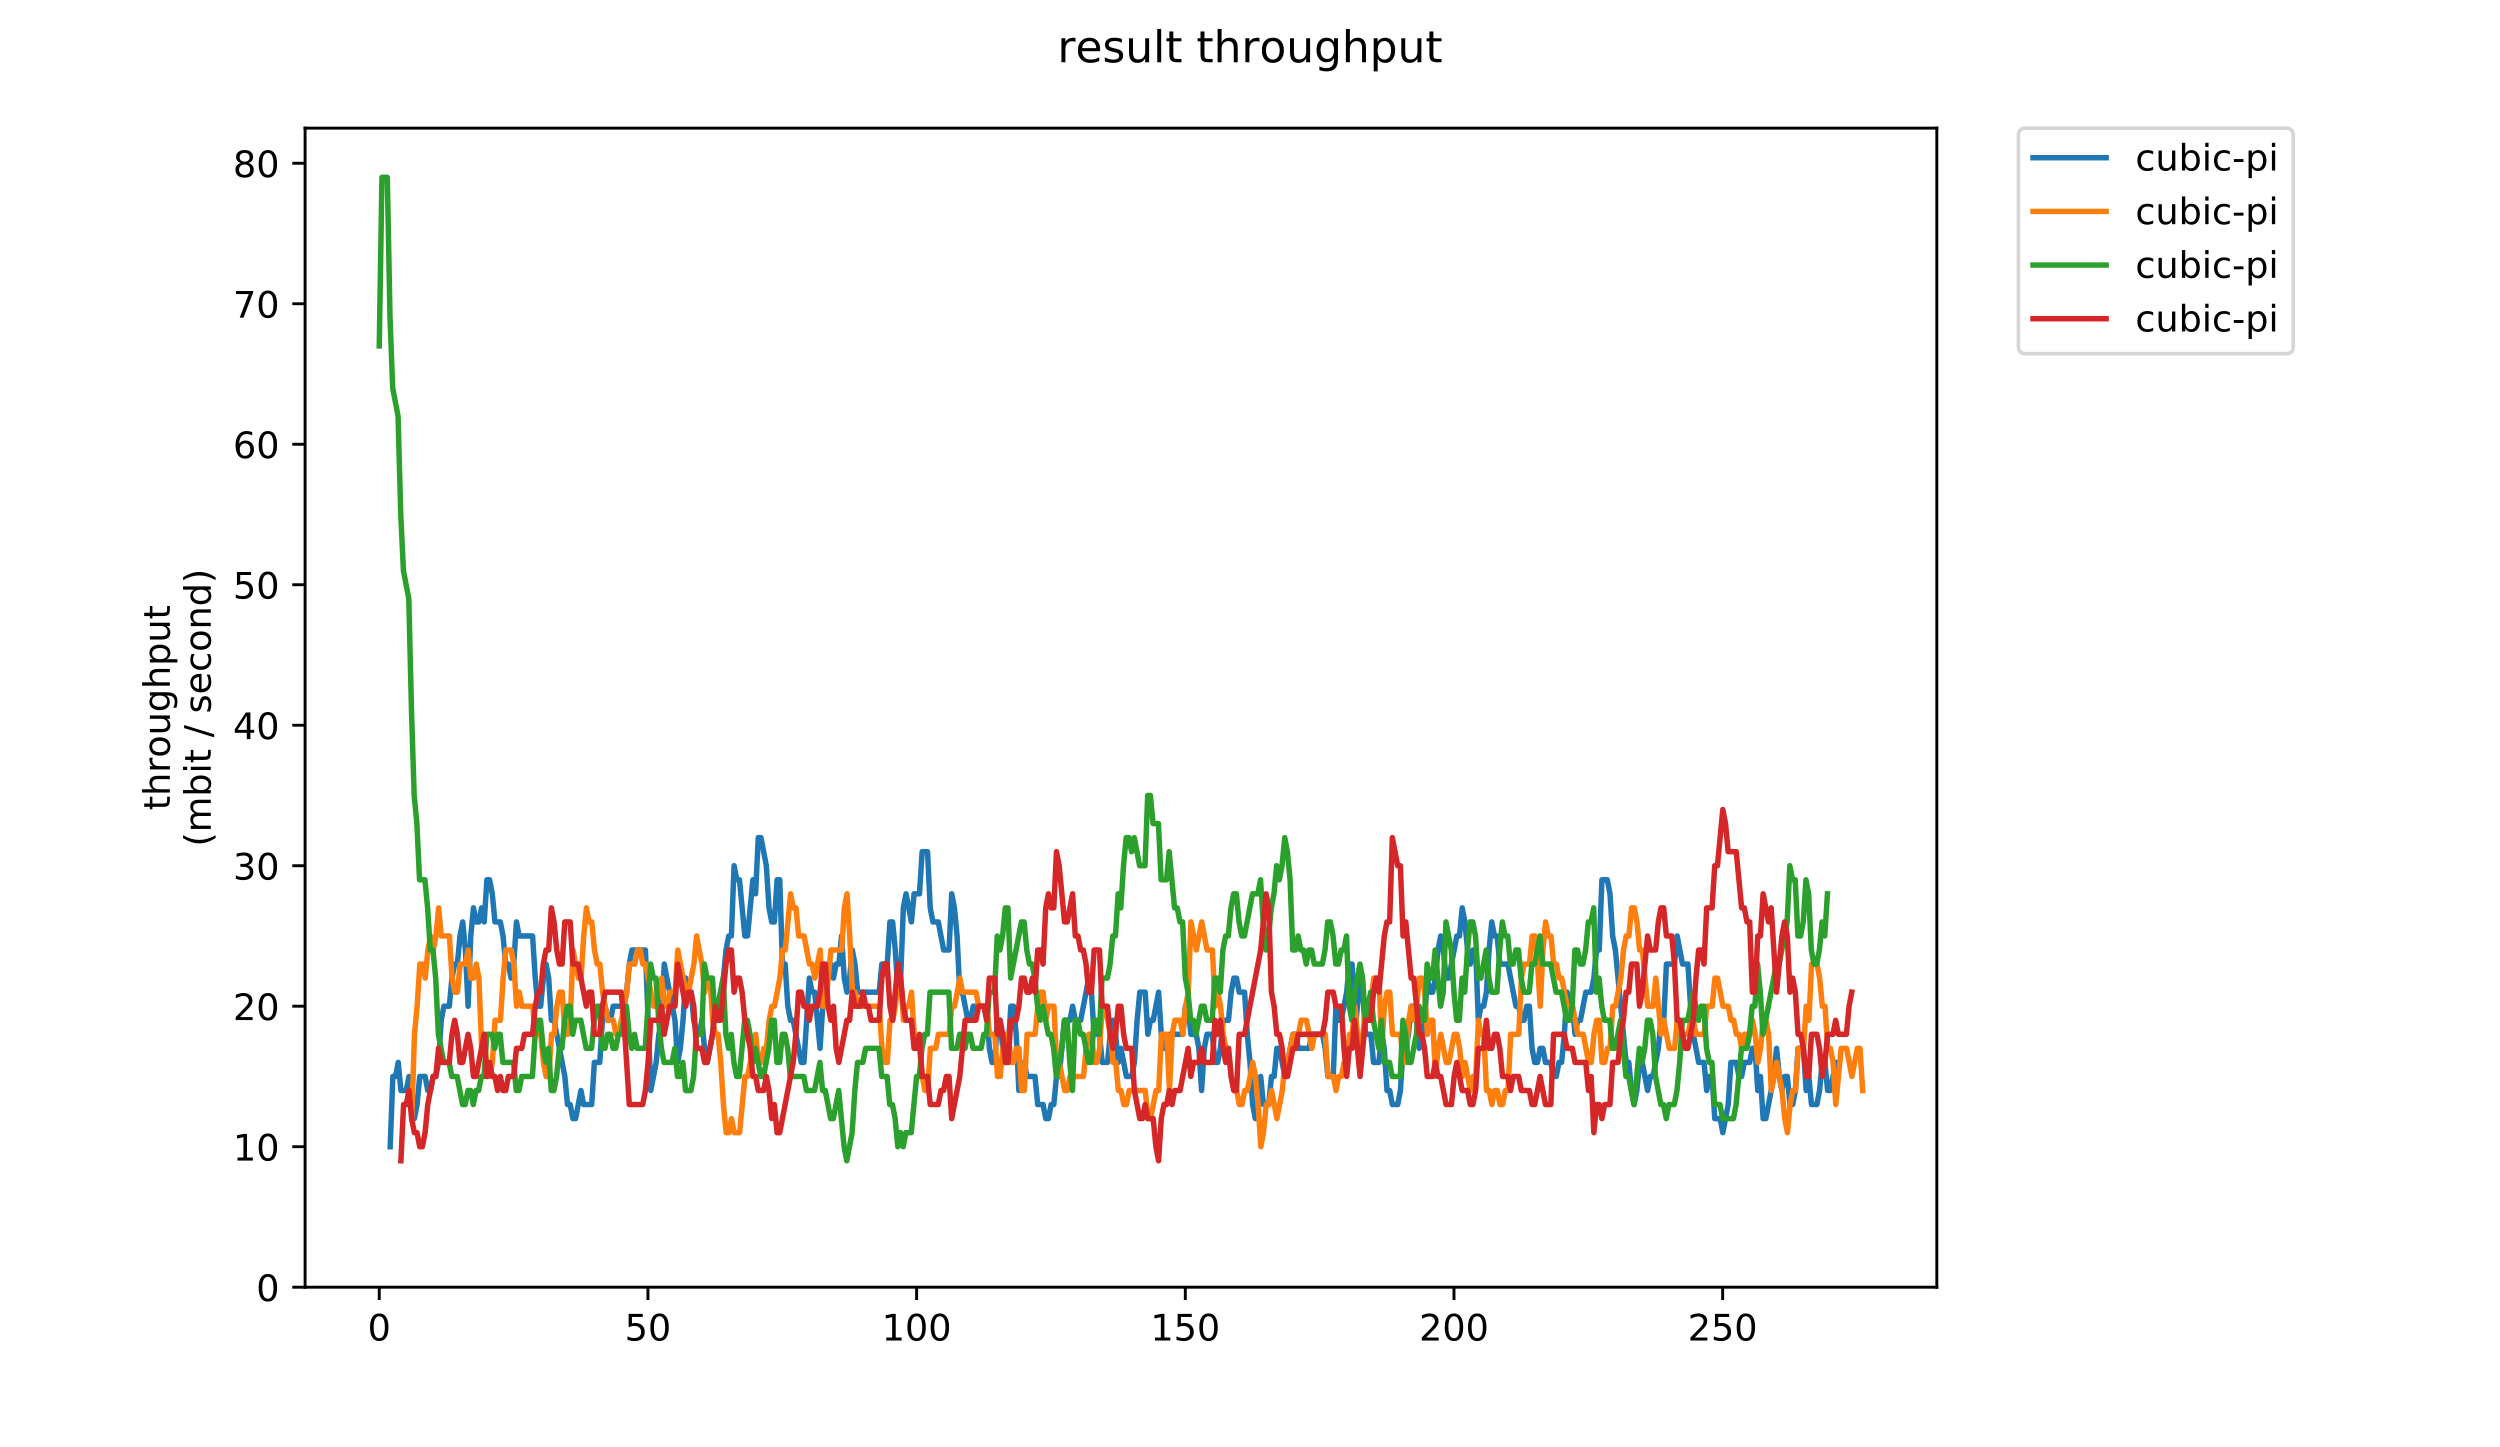 <?xml version="1.0" encoding="utf-8" standalone="no"?>
<!DOCTYPE svg PUBLIC "-//W3C//DTD SVG 1.1//EN"
  "http://www.w3.org/Graphics/SVG/1.1/DTD/svg11.dtd">
<!-- Created with matplotlib (https://matplotlib.org/) -->
<svg height="396pt" version="1.1" viewBox="0 0 684 396" width="684pt" xmlns="http://www.w3.org/2000/svg" xmlns:xlink="http://www.w3.org/1999/xlink">
 <defs>
  <style type="text/css">
*{stroke-linecap:butt;stroke-linejoin:round;}
  </style>
 </defs>
 <g id="figure_1">
  <g id="patch_1">
   <path d="M 0 396 
L 684 396 
L 684 0 
L 0 0 
z
" style="fill:#ffffff;"/>
  </g>
  <g id="axes_1">
   <g id="patch_2">
    <path d="M 83.472 352.174 
L 529.913 352.174 
L 529.913 35.062 
L 83.472 35.062 
z
" style="fill:#ffffff;"/>
   </g>
   <g id="matplotlib.axis_1">
    <g id="xtick_1">
     <g id="line2d_1">
      <defs>
       <path d="M 0 0 
L 0 3.5 
" id="mb0d67a3932" style="stroke:#000000;stroke-width:0.8;"/>
      </defs>
      <g>
       <use style="stroke:#000000;stroke-width:0.8;" x="103.765" xlink:href="#mb0d67a3932" y="352.174"/>
      </g>
     </g>
     <g id="text_1">
      <!-- 0 -->
      <defs>
       <path d="M 31.781 66.406 
Q 24.172 66.406 20.328 58.906 
Q 16.5 51.422 16.5 36.375 
Q 16.5 21.391 20.328 13.891 
Q 24.172 6.391 31.781 6.391 
Q 39.453 6.391 43.281 13.891 
Q 47.125 21.391 47.125 36.375 
Q 47.125 51.422 43.281 58.906 
Q 39.453 66.406 31.781 66.406 
z
M 31.781 74.219 
Q 44.047 74.219 50.516 64.516 
Q 56.984 54.828 56.984 36.375 
Q 56.984 17.969 50.516 8.266 
Q 44.047 -1.422 31.781 -1.422 
Q 19.531 -1.422 13.062 8.266 
Q 6.594 17.969 6.594 36.375 
Q 6.594 54.828 13.062 64.516 
Q 19.531 74.219 31.781 74.219 
z
" id="DejaVuSans-48"/>
      </defs>
      <g transform="translate(100.584 366.773)scale(0.1 -0.1)">
       <use xlink:href="#DejaVuSans-48"/>
      </g>
     </g>
    </g>
    <g id="xtick_2">
     <g id="line2d_2">
      <g>
       <use style="stroke:#000000;stroke-width:0.8;" x="177.276" xlink:href="#mb0d67a3932" y="352.174"/>
      </g>
     </g>
     <g id="text_2">
      <!-- 50 -->
      <defs>
       <path d="M 10.797 72.906 
L 49.516 72.906 
L 49.516 64.594 
L 19.828 64.594 
L 19.828 46.734 
Q 21.969 47.469 24.109 47.828 
Q 26.266 48.188 28.422 48.188 
Q 40.625 48.188 47.75 41.5 
Q 54.891 34.812 54.891 23.391 
Q 54.891 11.625 47.562 5.094 
Q 40.234 -1.422 26.906 -1.422 
Q 22.312 -1.422 17.547 -0.641 
Q 12.797 0.141 7.719 1.703 
L 7.719 11.625 
Q 12.109 9.234 16.797 8.062 
Q 21.484 6.891 26.703 6.891 
Q 35.156 6.891 40.078 11.328 
Q 45.016 15.766 45.016 23.391 
Q 45.016 31 40.078 35.438 
Q 35.156 39.891 26.703 39.891 
Q 22.75 39.891 18.812 39.016 
Q 14.891 38.141 10.797 36.281 
z
" id="DejaVuSans-53"/>
      </defs>
      <g transform="translate(170.914 366.773)scale(0.1 -0.1)">
       <use xlink:href="#DejaVuSans-53"/>
       <use x="63.623" xlink:href="#DejaVuSans-48"/>
      </g>
     </g>
    </g>
    <g id="xtick_3">
     <g id="line2d_3">
      <g>
       <use style="stroke:#000000;stroke-width:0.8;" x="250.787" xlink:href="#mb0d67a3932" y="352.174"/>
      </g>
     </g>
     <g id="text_3">
      <!-- 100 -->
      <defs>
       <path d="M 12.406 8.297 
L 28.516 8.297 
L 28.516 63.922 
L 10.984 60.406 
L 10.984 69.391 
L 28.422 72.906 
L 38.281 72.906 
L 38.281 8.297 
L 54.391 8.297 
L 54.391 0 
L 12.406 0 
z
" id="DejaVuSans-49"/>
      </defs>
      <g transform="translate(241.244 366.773)scale(0.1 -0.1)">
       <use xlink:href="#DejaVuSans-49"/>
       <use x="63.623" xlink:href="#DejaVuSans-48"/>
       <use x="127.246" xlink:href="#DejaVuSans-48"/>
      </g>
     </g>
    </g>
    <g id="xtick_4">
     <g id="line2d_4">
      <g>
       <use style="stroke:#000000;stroke-width:0.8;" x="324.299" xlink:href="#mb0d67a3932" y="352.174"/>
      </g>
     </g>
     <g id="text_4">
      <!-- 150 -->
      <g transform="translate(314.755 366.773)scale(0.1 -0.1)">
       <use xlink:href="#DejaVuSans-49"/>
       <use x="63.623" xlink:href="#DejaVuSans-53"/>
       <use x="127.246" xlink:href="#DejaVuSans-48"/>
      </g>
     </g>
    </g>
    <g id="xtick_5">
     <g id="line2d_5">
      <g>
       <use style="stroke:#000000;stroke-width:0.8;" x="397.81" xlink:href="#mb0d67a3932" y="352.174"/>
      </g>
     </g>
     <g id="text_5">
      <!-- 200 -->
      <defs>
       <path d="M 19.188 8.297 
L 53.609 8.297 
L 53.609 0 
L 7.328 0 
L 7.328 8.297 
Q 12.938 14.109 22.625 23.891 
Q 32.328 33.688 34.812 36.531 
Q 39.547 41.844 41.422 45.531 
Q 43.312 49.219 43.312 52.781 
Q 43.312 58.594 39.234 62.25 
Q 35.156 65.922 28.609 65.922 
Q 23.969 65.922 18.812 64.312 
Q 13.672 62.703 7.812 59.422 
L 7.812 69.391 
Q 13.766 71.781 18.938 73 
Q 24.125 74.219 28.422 74.219 
Q 39.75 74.219 46.484 68.547 
Q 53.219 62.891 53.219 53.422 
Q 53.219 48.922 51.531 44.891 
Q 49.859 40.875 45.406 35.406 
Q 44.188 33.984 37.641 27.219 
Q 31.109 20.453 19.188 8.297 
z
" id="DejaVuSans-50"/>
      </defs>
      <g transform="translate(388.266 366.773)scale(0.1 -0.1)">
       <use xlink:href="#DejaVuSans-50"/>
       <use x="63.623" xlink:href="#DejaVuSans-48"/>
       <use x="127.246" xlink:href="#DejaVuSans-48"/>
      </g>
     </g>
    </g>
    <g id="xtick_6">
     <g id="line2d_6">
      <g>
       <use style="stroke:#000000;stroke-width:0.8;" x="471.321" xlink:href="#mb0d67a3932" y="352.174"/>
      </g>
     </g>
     <g id="text_6">
      <!-- 250 -->
      <g transform="translate(461.777 366.773)scale(0.1 -0.1)">
       <use xlink:href="#DejaVuSans-50"/>
       <use x="63.623" xlink:href="#DejaVuSans-53"/>
       <use x="127.246" xlink:href="#DejaVuSans-48"/>
      </g>
     </g>
    </g>
   </g>
   <g id="matplotlib.axis_2">
    <g id="ytick_1">
     <g id="line2d_7">
      <defs>
       <path d="M 0 0 
L -3.5 0 
" id="m2fe2b641d2" style="stroke:#000000;stroke-width:0.8;"/>
      </defs>
      <g>
       <use style="stroke:#000000;stroke-width:0.8;" x="83.472" xlink:href="#m2fe2b641d2" y="352.174"/>
      </g>
     </g>
     <g id="text_7">
      <!-- 0 -->
      <g transform="translate(70.11 355.973)scale(0.1 -0.1)">
       <use xlink:href="#DejaVuSans-48"/>
      </g>
     </g>
    </g>
    <g id="ytick_2">
     <g id="line2d_8">
      <g>
       <use style="stroke:#000000;stroke-width:0.8;" x="83.472" xlink:href="#m2fe2b641d2" y="313.736"/>
      </g>
     </g>
     <g id="text_8">
      <!-- 10 -->
      <g transform="translate(63.747 317.536)scale(0.1 -0.1)">
       <use xlink:href="#DejaVuSans-49"/>
       <use x="63.623" xlink:href="#DejaVuSans-48"/>
      </g>
     </g>
    </g>
    <g id="ytick_3">
     <g id="line2d_9">
      <g>
       <use style="stroke:#000000;stroke-width:0.8;" x="83.472" xlink:href="#m2fe2b641d2" y="275.299"/>
      </g>
     </g>
     <g id="text_9">
      <!-- 20 -->
      <g transform="translate(63.747 279.098)scale(0.1 -0.1)">
       <use xlink:href="#DejaVuSans-50"/>
       <use x="63.623" xlink:href="#DejaVuSans-48"/>
      </g>
     </g>
    </g>
    <g id="ytick_4">
     <g id="line2d_10">
      <g>
       <use style="stroke:#000000;stroke-width:0.8;" x="83.472" xlink:href="#m2fe2b641d2" y="236.861"/>
      </g>
     </g>
     <g id="text_10">
      <!-- 30 -->
      <defs>
       <path d="M 40.578 39.312 
Q 47.656 37.797 51.625 33 
Q 55.609 28.219 55.609 21.188 
Q 55.609 10.406 48.188 4.484 
Q 40.766 -1.422 27.094 -1.422 
Q 22.516 -1.422 17.656 -0.516 
Q 12.797 0.391 7.625 2.203 
L 7.625 11.719 
Q 11.719 9.328 16.594 8.109 
Q 21.484 6.891 26.812 6.891 
Q 36.078 6.891 40.938 10.547 
Q 45.797 14.203 45.797 21.188 
Q 45.797 27.641 41.281 31.266 
Q 36.766 34.906 28.719 34.906 
L 20.219 34.906 
L 20.219 43.016 
L 29.109 43.016 
Q 36.375 43.016 40.234 45.922 
Q 44.094 48.828 44.094 54.297 
Q 44.094 59.906 40.109 62.906 
Q 36.141 65.922 28.719 65.922 
Q 24.656 65.922 20.016 65.031 
Q 15.375 64.156 9.812 62.312 
L 9.812 71.094 
Q 15.438 72.656 20.344 73.438 
Q 25.25 74.219 29.594 74.219 
Q 40.828 74.219 47.359 69.109 
Q 53.906 64.016 53.906 55.328 
Q 53.906 49.266 50.438 45.094 
Q 46.969 40.922 40.578 39.312 
z
" id="DejaVuSans-51"/>
      </defs>
      <g transform="translate(63.747 240.66)scale(0.1 -0.1)">
       <use xlink:href="#DejaVuSans-51"/>
       <use x="63.623" xlink:href="#DejaVuSans-48"/>
      </g>
     </g>
    </g>
    <g id="ytick_5">
     <g id="line2d_11">
      <g>
       <use style="stroke:#000000;stroke-width:0.8;" x="83.472" xlink:href="#m2fe2b641d2" y="198.423"/>
      </g>
     </g>
     <g id="text_11">
      <!-- 40 -->
      <defs>
       <path d="M 37.797 64.312 
L 12.891 25.391 
L 37.797 25.391 
z
M 35.203 72.906 
L 47.609 72.906 
L 47.609 25.391 
L 58.016 25.391 
L 58.016 17.188 
L 47.609 17.188 
L 47.609 0 
L 37.797 0 
L 37.797 17.188 
L 4.891 17.188 
L 4.891 26.703 
z
" id="DejaVuSans-52"/>
      </defs>
      <g transform="translate(63.747 202.222)scale(0.1 -0.1)">
       <use xlink:href="#DejaVuSans-52"/>
       <use x="63.623" xlink:href="#DejaVuSans-48"/>
      </g>
     </g>
    </g>
    <g id="ytick_6">
     <g id="line2d_12">
      <g>
       <use style="stroke:#000000;stroke-width:0.8;" x="83.472" xlink:href="#m2fe2b641d2" y="159.985"/>
      </g>
     </g>
     <g id="text_12">
      <!-- 50 -->
      <g transform="translate(63.747 163.784)scale(0.1 -0.1)">
       <use xlink:href="#DejaVuSans-53"/>
       <use x="63.623" xlink:href="#DejaVuSans-48"/>
      </g>
     </g>
    </g>
    <g id="ytick_7">
     <g id="line2d_13">
      <g>
       <use style="stroke:#000000;stroke-width:0.8;" x="83.472" xlink:href="#m2fe2b641d2" y="121.547"/>
      </g>
     </g>
     <g id="text_13">
      <!-- 60 -->
      <defs>
       <path d="M 33.016 40.375 
Q 26.375 40.375 22.484 35.828 
Q 18.609 31.297 18.609 23.391 
Q 18.609 15.531 22.484 10.953 
Q 26.375 6.391 33.016 6.391 
Q 39.656 6.391 43.531 10.953 
Q 47.406 15.531 47.406 23.391 
Q 47.406 31.297 43.531 35.828 
Q 39.656 40.375 33.016 40.375 
z
M 52.594 71.297 
L 52.594 62.312 
Q 48.875 64.062 45.094 64.984 
Q 41.312 65.922 37.594 65.922 
Q 27.828 65.922 22.672 59.328 
Q 17.531 52.734 16.797 39.406 
Q 19.672 43.656 24.016 45.922 
Q 28.375 48.188 33.594 48.188 
Q 44.578 48.188 50.953 41.516 
Q 57.328 34.859 57.328 23.391 
Q 57.328 12.156 50.688 5.359 
Q 44.047 -1.422 33.016 -1.422 
Q 20.359 -1.422 13.672 8.266 
Q 6.984 17.969 6.984 36.375 
Q 6.984 53.656 15.188 63.938 
Q 23.391 74.219 37.203 74.219 
Q 40.922 74.219 44.703 73.484 
Q 48.484 72.75 52.594 71.297 
z
" id="DejaVuSans-54"/>
      </defs>
      <g transform="translate(63.747 125.347)scale(0.1 -0.1)">
       <use xlink:href="#DejaVuSans-54"/>
       <use x="63.623" xlink:href="#DejaVuSans-48"/>
      </g>
     </g>
    </g>
    <g id="ytick_8">
     <g id="line2d_14">
      <g>
       <use style="stroke:#000000;stroke-width:0.8;" x="83.472" xlink:href="#m2fe2b641d2" y="83.11"/>
      </g>
     </g>
     <g id="text_14">
      <!-- 70 -->
      <defs>
       <path d="M 8.203 72.906 
L 55.078 72.906 
L 55.078 68.703 
L 28.609 0 
L 18.312 0 
L 43.219 64.594 
L 8.203 64.594 
z
" id="DejaVuSans-55"/>
      </defs>
      <g transform="translate(63.747 86.909)scale(0.1 -0.1)">
       <use xlink:href="#DejaVuSans-55"/>
       <use x="63.623" xlink:href="#DejaVuSans-48"/>
      </g>
     </g>
    </g>
    <g id="ytick_9">
     <g id="line2d_15">
      <g>
       <use style="stroke:#000000;stroke-width:0.8;" x="83.472" xlink:href="#m2fe2b641d2" y="44.672"/>
      </g>
     </g>
     <g id="text_15">
      <!-- 80 -->
      <defs>
       <path d="M 31.781 34.625 
Q 24.75 34.625 20.719 30.859 
Q 16.703 27.094 16.703 20.516 
Q 16.703 13.922 20.719 10.156 
Q 24.75 6.391 31.781 6.391 
Q 38.812 6.391 42.859 10.172 
Q 46.922 13.969 46.922 20.516 
Q 46.922 27.094 42.891 30.859 
Q 38.875 34.625 31.781 34.625 
z
M 21.922 38.812 
Q 15.578 40.375 12.031 44.719 
Q 8.5 49.078 8.5 55.328 
Q 8.5 64.062 14.719 69.141 
Q 20.953 74.219 31.781 74.219 
Q 42.672 74.219 48.875 69.141 
Q 55.078 64.062 55.078 55.328 
Q 55.078 49.078 51.531 44.719 
Q 48 40.375 41.703 38.812 
Q 48.828 37.156 52.797 32.312 
Q 56.781 27.484 56.781 20.516 
Q 56.781 9.906 50.312 4.234 
Q 43.844 -1.422 31.781 -1.422 
Q 19.734 -1.422 13.25 4.234 
Q 6.781 9.906 6.781 20.516 
Q 6.781 27.484 10.781 32.312 
Q 14.797 37.156 21.922 38.812 
z
M 18.312 54.391 
Q 18.312 48.734 21.844 45.562 
Q 25.391 42.391 31.781 42.391 
Q 38.141 42.391 41.719 45.562 
Q 45.312 48.734 45.312 54.391 
Q 45.312 60.062 41.719 63.234 
Q 38.141 66.406 31.781 66.406 
Q 25.391 66.406 21.844 63.234 
Q 18.312 60.062 18.312 54.391 
z
" id="DejaVuSans-56"/>
      </defs>
      <g transform="translate(63.747 48.471)scale(0.1 -0.1)">
       <use xlink:href="#DejaVuSans-56"/>
       <use x="63.623" xlink:href="#DejaVuSans-48"/>
      </g>
     </g>
    </g>
    <g id="text_16">
     <!-- throughput -->
     <defs>
      <path d="M 18.312 70.219 
L 18.312 54.688 
L 36.812 54.688 
L 36.812 47.703 
L 18.312 47.703 
L 18.312 18.016 
Q 18.312 11.328 20.141 9.422 
Q 21.969 7.516 27.594 7.516 
L 36.812 7.516 
L 36.812 0 
L 27.594 0 
Q 17.188 0 13.234 3.875 
Q 9.281 7.766 9.281 18.016 
L 9.281 47.703 
L 2.688 47.703 
L 2.688 54.688 
L 9.281 54.688 
L 9.281 70.219 
z
" id="DejaVuSans-116"/>
      <path d="M 54.891 33.016 
L 54.891 0 
L 45.906 0 
L 45.906 32.719 
Q 45.906 40.484 42.875 44.328 
Q 39.844 48.188 33.797 48.188 
Q 26.516 48.188 22.312 43.547 
Q 18.109 38.922 18.109 30.906 
L 18.109 0 
L 9.078 0 
L 9.078 75.984 
L 18.109 75.984 
L 18.109 46.188 
Q 21.344 51.125 25.703 53.562 
Q 30.078 56 35.797 56 
Q 45.219 56 50.047 50.172 
Q 54.891 44.344 54.891 33.016 
z
" id="DejaVuSans-104"/>
      <path d="M 41.109 46.297 
Q 39.594 47.172 37.812 47.578 
Q 36.031 48 33.891 48 
Q 26.266 48 22.188 43.047 
Q 18.109 38.094 18.109 28.812 
L 18.109 0 
L 9.078 0 
L 9.078 54.688 
L 18.109 54.688 
L 18.109 46.188 
Q 20.953 51.172 25.484 53.578 
Q 30.031 56 36.531 56 
Q 37.453 56 38.578 55.875 
Q 39.703 55.766 41.062 55.516 
z
" id="DejaVuSans-114"/>
      <path d="M 30.609 48.391 
Q 23.391 48.391 19.188 42.75 
Q 14.984 37.109 14.984 27.297 
Q 14.984 17.484 19.156 11.844 
Q 23.344 6.203 30.609 6.203 
Q 37.797 6.203 41.984 11.859 
Q 46.188 17.531 46.188 27.297 
Q 46.188 37.016 41.984 42.703 
Q 37.797 48.391 30.609 48.391 
z
M 30.609 56 
Q 42.328 56 49.016 48.375 
Q 55.719 40.766 55.719 27.297 
Q 55.719 13.875 49.016 6.219 
Q 42.328 -1.422 30.609 -1.422 
Q 18.844 -1.422 12.172 6.219 
Q 5.516 13.875 5.516 27.297 
Q 5.516 40.766 12.172 48.375 
Q 18.844 56 30.609 56 
z
" id="DejaVuSans-111"/>
      <path d="M 8.5 21.578 
L 8.5 54.688 
L 17.484 54.688 
L 17.484 21.922 
Q 17.484 14.156 20.5 10.266 
Q 23.531 6.391 29.594 6.391 
Q 36.859 6.391 41.078 11.031 
Q 45.312 15.672 45.312 23.688 
L 45.312 54.688 
L 54.297 54.688 
L 54.297 0 
L 45.312 0 
L 45.312 8.406 
Q 42.047 3.422 37.719 1 
Q 33.406 -1.422 27.688 -1.422 
Q 18.266 -1.422 13.375 4.438 
Q 8.5 10.297 8.5 21.578 
z
M 31.109 56 
z
" id="DejaVuSans-117"/>
      <path d="M 45.406 27.984 
Q 45.406 37.75 41.375 43.109 
Q 37.359 48.484 30.078 48.484 
Q 22.859 48.484 18.828 43.109 
Q 14.797 37.75 14.797 27.984 
Q 14.797 18.266 18.828 12.891 
Q 22.859 7.516 30.078 7.516 
Q 37.359 7.516 41.375 12.891 
Q 45.406 18.266 45.406 27.984 
z
M 54.391 6.781 
Q 54.391 -7.172 48.188 -13.984 
Q 42 -20.797 29.203 -20.797 
Q 24.469 -20.797 20.266 -20.094 
Q 16.062 -19.391 12.109 -17.922 
L 12.109 -9.188 
Q 16.062 -11.328 19.922 -12.344 
Q 23.781 -13.375 27.781 -13.375 
Q 36.625 -13.375 41.016 -8.766 
Q 45.406 -4.156 45.406 5.172 
L 45.406 9.625 
Q 42.625 4.781 38.281 2.391 
Q 33.938 0 27.875 0 
Q 17.828 0 11.672 7.656 
Q 5.516 15.328 5.516 27.984 
Q 5.516 40.672 11.672 48.328 
Q 17.828 56 27.875 56 
Q 33.938 56 38.281 53.609 
Q 42.625 51.219 45.406 46.391 
L 45.406 54.688 
L 54.391 54.688 
z
" id="DejaVuSans-103"/>
      <path d="M 18.109 8.203 
L 18.109 -20.797 
L 9.078 -20.797 
L 9.078 54.688 
L 18.109 54.688 
L 18.109 46.391 
Q 20.953 51.266 25.266 53.625 
Q 29.594 56 35.594 56 
Q 45.562 56 51.781 48.094 
Q 58.016 40.188 58.016 27.297 
Q 58.016 14.406 51.781 6.484 
Q 45.562 -1.422 35.594 -1.422 
Q 29.594 -1.422 25.266 0.953 
Q 20.953 3.328 18.109 8.203 
z
M 48.688 27.297 
Q 48.688 37.203 44.609 42.844 
Q 40.531 48.484 33.406 48.484 
Q 26.266 48.484 22.188 42.844 
Q 18.109 37.203 18.109 27.297 
Q 18.109 17.391 22.188 11.75 
Q 26.266 6.109 33.406 6.109 
Q 40.531 6.109 44.609 11.75 
Q 48.688 17.391 48.688 27.297 
z
" id="DejaVuSans-112"/>
     </defs>
     <g transform="translate(46.47 221.675)rotate(-90)scale(0.1 -0.1)">
      <use xlink:href="#DejaVuSans-116"/>
      <use x="39.209" xlink:href="#DejaVuSans-104"/>
      <use x="102.588" xlink:href="#DejaVuSans-114"/>
      <use x="143.67" xlink:href="#DejaVuSans-111"/>
      <use x="204.852" xlink:href="#DejaVuSans-117"/>
      <use x="268.23" xlink:href="#DejaVuSans-103"/>
      <use x="331.707" xlink:href="#DejaVuSans-104"/>
      <use x="395.086" xlink:href="#DejaVuSans-112"/>
      <use x="458.562" xlink:href="#DejaVuSans-117"/>
      <use x="521.941" xlink:href="#DejaVuSans-116"/>
     </g>
     <!-- (mbit / second) -->
     <defs>
      <path d="M 31 75.875 
Q 24.469 64.656 21.281 53.656 
Q 18.109 42.672 18.109 31.391 
Q 18.109 20.125 21.312 9.062 
Q 24.516 -2 31 -13.188 
L 23.188 -13.188 
Q 15.875 -1.703 12.234 9.375 
Q 8.594 20.453 8.594 31.391 
Q 8.594 42.281 12.203 53.312 
Q 15.828 64.359 23.188 75.875 
z
" id="DejaVuSans-40"/>
      <path d="M 52 44.188 
Q 55.375 50.25 60.062 53.125 
Q 64.75 56 71.094 56 
Q 79.641 56 84.281 50.016 
Q 88.922 44.047 88.922 33.016 
L 88.922 0 
L 79.891 0 
L 79.891 32.719 
Q 79.891 40.578 77.094 44.375 
Q 74.312 48.188 68.609 48.188 
Q 61.625 48.188 57.562 43.547 
Q 53.516 38.922 53.516 30.906 
L 53.516 0 
L 44.484 0 
L 44.484 32.719 
Q 44.484 40.625 41.703 44.406 
Q 38.922 48.188 33.109 48.188 
Q 26.219 48.188 22.156 43.531 
Q 18.109 38.875 18.109 30.906 
L 18.109 0 
L 9.078 0 
L 9.078 54.688 
L 18.109 54.688 
L 18.109 46.188 
Q 21.188 51.219 25.484 53.609 
Q 29.781 56 35.688 56 
Q 41.656 56 45.828 52.969 
Q 50 49.953 52 44.188 
z
" id="DejaVuSans-109"/>
      <path d="M 48.688 27.297 
Q 48.688 37.203 44.609 42.844 
Q 40.531 48.484 33.406 48.484 
Q 26.266 48.484 22.188 42.844 
Q 18.109 37.203 18.109 27.297 
Q 18.109 17.391 22.188 11.75 
Q 26.266 6.109 33.406 6.109 
Q 40.531 6.109 44.609 11.75 
Q 48.688 17.391 48.688 27.297 
z
M 18.109 46.391 
Q 20.953 51.266 25.266 53.625 
Q 29.594 56 35.594 56 
Q 45.562 56 51.781 48.094 
Q 58.016 40.188 58.016 27.297 
Q 58.016 14.406 51.781 6.484 
Q 45.562 -1.422 35.594 -1.422 
Q 29.594 -1.422 25.266 0.953 
Q 20.953 3.328 18.109 8.203 
L 18.109 0 
L 9.078 0 
L 9.078 75.984 
L 18.109 75.984 
z
" id="DejaVuSans-98"/>
      <path d="M 9.422 54.688 
L 18.406 54.688 
L 18.406 0 
L 9.422 0 
z
M 9.422 75.984 
L 18.406 75.984 
L 18.406 64.594 
L 9.422 64.594 
z
" id="DejaVuSans-105"/>
      <path id="DejaVuSans-32"/>
      <path d="M 25.391 72.906 
L 33.688 72.906 
L 8.297 -9.281 
L 0 -9.281 
z
" id="DejaVuSans-47"/>
      <path d="M 44.281 53.078 
L 44.281 44.578 
Q 40.484 46.531 36.375 47.5 
Q 32.281 48.484 27.875 48.484 
Q 21.188 48.484 17.844 46.438 
Q 14.5 44.391 14.5 40.281 
Q 14.5 37.156 16.891 35.375 
Q 19.281 33.594 26.516 31.984 
L 29.594 31.297 
Q 39.156 29.25 43.188 25.516 
Q 47.219 21.781 47.219 15.094 
Q 47.219 7.469 41.188 3.016 
Q 35.156 -1.422 24.609 -1.422 
Q 20.219 -1.422 15.453 -0.562 
Q 10.688 0.297 5.422 2 
L 5.422 11.281 
Q 10.406 8.688 15.234 7.391 
Q 20.062 6.109 24.812 6.109 
Q 31.156 6.109 34.562 8.281 
Q 37.984 10.453 37.984 14.406 
Q 37.984 18.062 35.516 20.016 
Q 33.062 21.969 24.703 23.781 
L 21.578 24.516 
Q 13.234 26.266 9.516 29.906 
Q 5.812 33.547 5.812 39.891 
Q 5.812 47.609 11.281 51.797 
Q 16.75 56 26.812 56 
Q 31.781 56 36.172 55.266 
Q 40.578 54.547 44.281 53.078 
z
" id="DejaVuSans-115"/>
      <path d="M 56.203 29.594 
L 56.203 25.203 
L 14.891 25.203 
Q 15.484 15.922 20.484 11.062 
Q 25.484 6.203 34.422 6.203 
Q 39.594 6.203 44.453 7.469 
Q 49.312 8.734 54.109 11.281 
L 54.109 2.781 
Q 49.266 0.734 44.188 -0.344 
Q 39.109 -1.422 33.891 -1.422 
Q 20.797 -1.422 13.156 6.188 
Q 5.516 13.812 5.516 26.812 
Q 5.516 40.234 12.766 48.109 
Q 20.016 56 32.328 56 
Q 43.359 56 49.781 48.891 
Q 56.203 41.797 56.203 29.594 
z
M 47.219 32.234 
Q 47.125 39.594 43.094 43.984 
Q 39.062 48.391 32.422 48.391 
Q 24.906 48.391 20.391 44.141 
Q 15.875 39.891 15.188 32.172 
z
" id="DejaVuSans-101"/>
      <path d="M 48.781 52.594 
L 48.781 44.188 
Q 44.969 46.297 41.141 47.344 
Q 37.312 48.391 33.406 48.391 
Q 24.656 48.391 19.812 42.844 
Q 14.984 37.312 14.984 27.297 
Q 14.984 17.281 19.812 11.734 
Q 24.656 6.203 33.406 6.203 
Q 37.312 6.203 41.141 7.25 
Q 44.969 8.297 48.781 10.406 
L 48.781 2.094 
Q 45.016 0.344 40.984 -0.531 
Q 36.969 -1.422 32.422 -1.422 
Q 20.062 -1.422 12.781 6.344 
Q 5.516 14.109 5.516 27.297 
Q 5.516 40.672 12.859 48.328 
Q 20.219 56 33.016 56 
Q 37.156 56 41.109 55.141 
Q 45.062 54.297 48.781 52.594 
z
" id="DejaVuSans-99"/>
      <path d="M 54.891 33.016 
L 54.891 0 
L 45.906 0 
L 45.906 32.719 
Q 45.906 40.484 42.875 44.328 
Q 39.844 48.188 33.797 48.188 
Q 26.516 48.188 22.312 43.547 
Q 18.109 38.922 18.109 30.906 
L 18.109 0 
L 9.078 0 
L 9.078 54.688 
L 18.109 54.688 
L 18.109 46.188 
Q 21.344 51.125 25.703 53.562 
Q 30.078 56 35.797 56 
Q 45.219 56 50.047 50.172 
Q 54.891 44.344 54.891 33.016 
z
" id="DejaVuSans-110"/>
      <path d="M 45.406 46.391 
L 45.406 75.984 
L 54.391 75.984 
L 54.391 0 
L 45.406 0 
L 45.406 8.203 
Q 42.578 3.328 38.25 0.953 
Q 33.938 -1.422 27.875 -1.422 
Q 17.969 -1.422 11.734 6.484 
Q 5.516 14.406 5.516 27.297 
Q 5.516 40.188 11.734 48.094 
Q 17.969 56 27.875 56 
Q 33.938 56 38.25 53.625 
Q 42.578 51.266 45.406 46.391 
z
M 14.797 27.297 
Q 14.797 17.391 18.875 11.75 
Q 22.953 6.109 30.078 6.109 
Q 37.203 6.109 41.297 11.75 
Q 45.406 17.391 45.406 27.297 
Q 45.406 37.203 41.297 42.844 
Q 37.203 48.484 30.078 48.484 
Q 22.953 48.484 18.875 42.844 
Q 14.797 37.203 14.797 27.297 
z
" id="DejaVuSans-100"/>
      <path d="M 8.016 75.875 
L 15.828 75.875 
Q 23.141 64.359 26.781 53.312 
Q 30.422 42.281 30.422 31.391 
Q 30.422 20.453 26.781 9.375 
Q 23.141 -1.703 15.828 -13.188 
L 8.016 -13.188 
Q 14.5 -2 17.703 9.062 
Q 20.906 20.125 20.906 31.391 
Q 20.906 42.672 17.703 53.656 
Q 14.5 64.656 8.016 75.875 
z
" id="DejaVuSans-41"/>
     </defs>
     <g transform="translate(57.668 231.609)rotate(-90)scale(0.1 -0.1)">
      <use xlink:href="#DejaVuSans-40"/>
      <use x="39.014" xlink:href="#DejaVuSans-109"/>
      <use x="136.426" xlink:href="#DejaVuSans-98"/>
      <use x="199.902" xlink:href="#DejaVuSans-105"/>
      <use x="227.686" xlink:href="#DejaVuSans-116"/>
      <use x="266.895" xlink:href="#DejaVuSans-32"/>
      <use x="298.682" xlink:href="#DejaVuSans-47"/>
      <use x="332.373" xlink:href="#DejaVuSans-32"/>
      <use x="364.16" xlink:href="#DejaVuSans-115"/>
      <use x="416.26" xlink:href="#DejaVuSans-101"/>
      <use x="477.783" xlink:href="#DejaVuSans-99"/>
      <use x="532.764" xlink:href="#DejaVuSans-111"/>
      <use x="593.945" xlink:href="#DejaVuSans-110"/>
      <use x="657.324" xlink:href="#DejaVuSans-100"/>
      <use x="720.801" xlink:href="#DejaVuSans-41"/>
     </g>
    </g>
   </g>
   <g id="line2d_16">
    <path clip-path="url(#p53cca50e81)" d="M 106.751 313.736 
L 107.486 294.517 
L 108.221 294.517 
L 108.956 290.674 
L 109.692 298.361 
L 111.162 298.361 
L 111.897 294.517 
L 112.632 302.205 
L 113.367 306.049 
L 114.102 302.205 
L 114.837 294.517 
L 116.308 294.517 
L 117.043 298.361 
L 117.778 298.361 
L 118.513 294.517 
L 119.248 294.517 
L 119.983 290.674 
L 120.718 279.142 
L 121.453 275.299 
L 122.924 275.299 
L 123.659 267.611 
L 124.394 263.767 
L 125.129 263.767 
L 125.864 256.08 
L 126.599 252.236 
L 127.334 259.923 
L 128.069 275.299 
L 128.804 256.08 
L 129.54 248.392 
L 130.275 252.236 
L 131.01 252.236 
L 131.745 248.392 
L 132.48 252.236 
L 133.215 240.705 
L 133.95 240.705 
L 134.685 244.548 
L 135.42 252.236 
L 136.891 252.236 
L 137.626 256.08 
L 138.361 263.767 
L 139.096 263.767 
L 139.831 267.611 
L 140.566 263.767 
L 141.301 252.236 
L 142.036 256.08 
L 145.712 256.08 
L 146.447 267.611 
L 147.182 275.299 
L 147.917 275.299 
L 148.652 267.611 
L 149.388 263.767 
L 150.123 267.611 
L 150.858 279.142 
L 151.593 279.142 
L 154.533 294.517 
L 155.268 302.205 
L 156.004 302.205 
L 156.739 306.049 
L 157.474 306.049 
L 158.944 298.361 
L 159.679 302.205 
L 161.884 302.205 
L 162.62 290.674 
L 164.09 290.674 
L 164.825 279.142 
L 165.56 275.299 
L 166.295 279.142 
L 167.03 279.142 
L 167.765 275.299 
L 170.706 275.299 
L 171.441 271.455 
L 172.176 263.767 
L 172.911 259.923 
L 176.587 259.923 
L 178.057 298.361 
L 179.527 290.674 
L 180.262 282.986 
L 180.997 279.142 
L 181.733 263.767 
L 184.673 279.142 
L 185.408 290.674 
L 186.143 286.83 
L 186.878 279.142 
L 187.613 267.611 
L 188.349 271.455 
L 189.084 271.455 
L 189.819 279.142 
L 190.554 282.986 
L 191.289 282.986 
L 192.024 279.142 
L 192.759 286.83 
L 193.494 290.674 
L 194.965 282.986 
L 195.7 275.299 
L 196.435 275.299 
L 197.905 267.611 
L 198.64 259.923 
L 199.375 256.08 
L 200.11 256.08 
L 200.845 236.861 
L 201.581 240.705 
L 202.316 240.705 
L 203.786 256.08 
L 204.521 256.08 
L 205.991 240.705 
L 206.726 244.548 
L 207.461 229.173 
L 208.197 229.173 
L 209.667 236.861 
L 210.402 248.392 
L 211.137 252.236 
L 211.872 252.236 
L 212.607 240.705 
L 213.342 240.705 
L 214.077 263.767 
L 214.813 263.767 
L 215.548 275.299 
L 216.283 279.142 
L 217.018 279.142 
L 219.223 290.674 
L 219.958 290.674 
L 221.429 267.611 
L 222.164 271.455 
L 222.899 271.455 
L 224.369 286.83 
L 225.104 275.299 
L 227.309 263.767 
L 228.045 267.611 
L 228.78 263.767 
L 229.515 263.767 
L 230.25 256.08 
L 230.985 267.611 
L 231.72 271.455 
L 232.455 267.611 
L 233.19 259.923 
L 233.925 263.767 
L 234.661 271.455 
L 240.541 271.455 
L 241.277 263.767 
L 242.747 263.767 
L 243.482 252.236 
L 244.217 252.236 
L 244.952 259.923 
L 245.687 271.455 
L 246.422 267.611 
L 247.157 248.392 
L 247.893 244.548 
L 249.363 252.236 
L 250.098 244.548 
L 251.568 244.548 
L 252.303 233.017 
L 253.773 233.017 
L 254.509 248.392 
L 255.244 252.236 
L 256.714 252.236 
L 258.184 259.923 
L 259.654 259.923 
L 260.389 244.548 
L 261.125 248.392 
L 261.86 256.08 
L 262.595 271.455 
L 263.33 271.455 
L 264.8 279.142 
L 265.535 279.142 
L 266.27 275.299 
L 269.946 275.299 
L 270.681 286.83 
L 271.416 290.674 
L 272.151 290.674 
L 272.886 279.142 
L 273.621 279.142 
L 274.357 286.83 
L 275.092 290.674 
L 275.827 286.83 
L 276.562 275.299 
L 277.297 275.299 
L 278.032 282.986 
L 278.767 298.361 
L 280.237 290.674 
L 280.973 294.517 
L 283.178 294.517 
L 283.913 302.205 
L 285.383 302.205 
L 286.118 306.049 
L 286.853 306.049 
L 287.589 302.205 
L 288.324 302.205 
L 289.059 294.517 
L 289.794 294.517 
L 291.264 279.142 
L 292.734 279.142 
L 293.469 275.299 
L 294.205 279.142 
L 295.675 279.142 
L 297.88 267.611 
L 298.615 271.455 
L 299.35 282.986 
L 300.821 282.986 
L 301.556 290.674 
L 303.026 290.674 
L 303.761 282.986 
L 304.496 279.142 
L 305.231 282.986 
L 305.966 290.674 
L 306.701 286.83 
L 308.172 294.517 
L 309.642 294.517 
L 310.377 290.674 
L 311.112 279.142 
L 311.847 271.455 
L 313.317 271.455 
L 314.053 282.986 
L 314.788 279.142 
L 315.523 279.142 
L 316.993 271.455 
L 317.728 282.986 
L 318.463 286.83 
L 319.198 286.83 
L 319.933 282.986 
L 323.609 282.986 
L 324.344 275.299 
L 325.079 275.299 
L 325.814 282.986 
L 327.285 282.986 
L 328.02 286.83 
L 328.755 298.361 
L 329.49 286.83 
L 330.225 282.986 
L 331.695 282.986 
L 332.43 290.674 
L 333.165 290.674 
L 333.901 286.83 
L 334.636 279.142 
L 336.106 279.142 
L 336.841 271.455 
L 337.576 267.611 
L 338.311 267.611 
L 339.046 271.455 
L 340.517 271.455 
L 341.252 282.986 
L 341.987 290.674 
L 342.722 302.205 
L 343.457 306.049 
L 344.192 302.205 
L 344.927 294.517 
L 345.662 302.205 
L 347.133 302.205 
L 347.868 294.517 
L 348.603 294.517 
L 349.338 286.83 
L 350.073 286.83 
L 351.543 294.517 
L 353.749 282.986 
L 354.484 282.986 
L 355.219 286.83 
L 358.159 286.83 
L 358.894 282.986 
L 361.835 282.986 
L 362.57 286.83 
L 363.305 294.517 
L 364.775 294.517 
L 365.51 275.299 
L 366.246 279.142 
L 366.981 279.142 
L 368.451 271.455 
L 369.186 263.767 
L 369.921 263.767 
L 370.656 282.986 
L 372.126 267.611 
L 372.862 271.455 
L 373.597 282.986 
L 375.067 282.986 
L 375.802 290.674 
L 377.272 290.674 
L 378.007 282.986 
L 378.742 286.83 
L 379.478 298.361 
L 380.213 298.361 
L 380.948 302.205 
L 382.418 302.205 
L 383.153 298.361 
L 383.888 286.83 
L 384.623 286.83 
L 385.358 282.986 
L 386.094 275.299 
L 386.829 275.299 
L 387.564 279.142 
L 388.299 286.83 
L 389.769 279.142 
L 390.504 267.611 
L 391.239 271.455 
L 391.974 271.455 
L 392.71 267.611 
L 393.445 259.923 
L 394.18 256.08 
L 394.915 259.923 
L 395.65 267.611 
L 396.385 267.611 
L 398.59 256.08 
L 399.326 256.08 
L 400.061 248.392 
L 400.796 252.236 
L 401.531 259.923 
L 402.266 263.767 
L 403.001 259.923 
L 403.736 259.923 
L 404.471 279.142 
L 405.206 275.299 
L 405.942 275.299 
L 406.677 271.455 
L 407.412 259.923 
L 408.147 252.236 
L 408.882 256.08 
L 409.617 256.08 
L 410.352 263.767 
L 412.558 263.767 
L 414.763 275.299 
L 415.498 275.299 
L 416.233 279.142 
L 416.968 279.142 
L 417.703 275.299 
L 418.438 275.299 
L 419.174 286.83 
L 419.909 290.674 
L 420.644 290.674 
L 421.379 286.83 
L 422.114 286.83 
L 422.849 290.674 
L 424.319 290.674 
L 425.054 294.517 
L 425.79 294.517 
L 426.525 290.674 
L 427.26 290.674 
L 427.995 282.986 
L 428.73 271.455 
L 429.465 275.299 
L 430.2 275.299 
L 430.935 282.986 
L 431.67 279.142 
L 432.406 279.142 
L 433.876 271.455 
L 435.346 271.455 
L 436.081 267.611 
L 436.816 259.923 
L 437.551 259.923 
L 438.286 240.705 
L 439.757 240.705 
L 440.492 244.548 
L 441.227 256.08 
L 441.962 259.923 
L 444.902 290.674 
L 445.638 290.674 
L 446.373 298.361 
L 447.108 302.205 
L 447.843 298.361 
L 448.578 290.674 
L 449.313 290.674 
L 450.783 298.361 
L 451.518 294.517 
L 452.254 294.517 
L 453.724 286.83 
L 454.459 279.142 
L 455.194 279.142 
L 455.929 263.767 
L 458.134 263.767 
L 458.87 256.08 
L 460.34 263.767 
L 461.81 263.767 
L 462.545 275.299 
L 463.28 282.986 
L 464.75 290.674 
L 466.221 290.674 
L 466.956 298.361 
L 467.691 294.517 
L 468.426 294.517 
L 469.161 306.049 
L 470.631 306.049 
L 471.366 309.893 
L 472.837 302.205 
L 473.572 290.674 
L 475.042 290.674 
L 475.777 294.517 
L 476.512 294.517 
L 477.247 290.674 
L 478.718 290.674 
L 479.453 286.83 
L 480.188 286.83 
L 480.923 298.361 
L 481.658 294.517 
L 482.393 306.049 
L 483.128 306.049 
L 485.334 294.517 
L 486.069 286.83 
L 486.804 294.517 
L 487.539 298.361 
L 488.274 294.517 
L 489.009 294.517 
L 489.744 302.205 
L 490.479 302.205 
L 491.214 298.361 
L 491.95 286.83 
L 493.42 286.83 
L 494.155 298.361 
L 494.89 294.517 
L 495.625 302.205 
L 497.095 302.205 
L 497.83 298.361 
L 498.566 290.674 
L 499.301 290.674 
L 500.036 298.361 
L 500.771 298.361 
L 502.241 290.674 
L 502.976 290.674 
L 502.976 290.674 
" style="fill:none;stroke:#1f77b4;stroke-linecap:square;stroke-width:1.5;"/>
   </g>
   <g id="line2d_17">
    <path clip-path="url(#p53cca50e81)" d="M 112.66 306.049 
L 113.395 282.986 
L 114.13 275.299 
L 114.865 263.767 
L 115.6 263.767 
L 116.336 267.611 
L 117.071 259.923 
L 117.806 256.08 
L 118.541 259.923 
L 119.276 256.08 
L 120.011 248.392 
L 120.746 256.08 
L 122.952 256.08 
L 123.687 267.611 
L 124.422 271.455 
L 125.157 271.455 
L 125.892 263.767 
L 127.362 263.767 
L 128.097 259.923 
L 128.832 267.611 
L 129.568 267.611 
L 130.303 263.767 
L 131.038 267.611 
L 131.773 286.83 
L 132.508 282.986 
L 133.243 294.517 
L 133.978 294.517 
L 134.713 290.674 
L 135.448 279.142 
L 136.919 279.142 
L 137.654 267.611 
L 138.389 259.923 
L 139.859 259.923 
L 140.594 263.767 
L 141.329 275.299 
L 142.064 271.455 
L 142.8 275.299 
L 145.74 275.299 
L 146.475 282.986 
L 147.945 282.986 
L 148.68 290.674 
L 149.416 294.517 
L 150.151 294.517 
L 150.886 282.986 
L 151.621 282.986 
L 152.356 275.299 
L 153.091 271.455 
L 153.826 271.455 
L 154.561 282.986 
L 155.296 282.986 
L 156.032 279.142 
L 156.767 259.923 
L 158.237 267.611 
L 158.972 267.611 
L 159.707 256.08 
L 160.442 248.392 
L 161.177 252.236 
L 161.912 252.236 
L 162.648 259.923 
L 163.383 263.767 
L 164.118 263.767 
L 164.853 271.455 
L 166.323 279.142 
L 167.793 279.142 
L 168.528 282.986 
L 169.264 282.986 
L 171.469 271.455 
L 172.204 263.767 
L 173.674 263.767 
L 174.409 259.923 
L 175.144 259.923 
L 175.88 263.767 
L 176.615 263.767 
L 178.82 275.299 
L 179.555 275.299 
L 181.025 267.611 
L 181.76 275.299 
L 182.496 275.299 
L 183.231 271.455 
L 184.701 271.455 
L 185.436 259.923 
L 187.641 271.455 
L 188.376 271.455 
L 189.847 263.767 
L 190.582 256.08 
L 192.052 263.767 
L 192.787 271.455 
L 193.522 267.611 
L 194.257 267.611 
L 194.992 279.142 
L 195.728 282.986 
L 196.463 282.986 
L 197.198 290.674 
L 197.933 302.205 
L 198.668 309.893 
L 199.403 309.893 
L 200.138 306.049 
L 200.873 309.893 
L 202.344 309.893 
L 203.814 294.517 
L 204.549 294.517 
L 206.754 282.986 
L 207.489 290.674 
L 208.224 290.674 
L 208.96 286.83 
L 209.695 286.83 
L 210.43 279.142 
L 211.165 275.299 
L 211.9 275.299 
L 213.37 267.611 
L 214.105 259.923 
L 214.84 259.923 
L 216.311 244.548 
L 217.046 248.392 
L 217.781 248.392 
L 218.516 256.08 
L 219.986 256.08 
L 221.456 263.767 
L 222.192 263.767 
L 222.927 267.611 
L 224.397 259.923 
L 225.132 275.299 
L 225.867 275.299 
L 227.337 259.923 
L 230.278 259.923 
L 231.013 248.392 
L 231.748 244.548 
L 232.483 256.08 
L 233.218 271.455 
L 233.953 271.455 
L 234.688 275.299 
L 240.569 275.299 
L 241.304 286.83 
L 242.04 290.674 
L 242.775 290.674 
L 243.51 279.142 
L 244.245 279.142 
L 244.98 275.299 
L 245.715 267.611 
L 246.45 267.611 
L 247.185 279.142 
L 247.92 275.299 
L 248.656 275.299 
L 249.391 271.455 
L 250.126 282.986 
L 250.861 286.83 
L 251.596 286.83 
L 252.331 294.517 
L 253.066 298.361 
L 253.801 298.361 
L 254.536 286.83 
L 256.007 286.83 
L 256.742 282.986 
L 259.682 282.986 
L 260.417 275.299 
L 261.152 275.299 
L 262.623 267.611 
L 263.358 271.455 
L 267.033 271.455 
L 267.768 275.299 
L 269.974 275.299 
L 270.709 282.986 
L 272.179 282.986 
L 272.914 294.517 
L 273.649 294.517 
L 274.385 286.83 
L 275.12 282.986 
L 275.855 282.986 
L 276.59 290.674 
L 277.325 290.674 
L 278.06 286.83 
L 278.795 286.83 
L 279.53 298.361 
L 280.265 298.361 
L 281.001 282.986 
L 283.206 282.986 
L 283.941 275.299 
L 284.676 271.455 
L 285.411 271.455 
L 286.146 279.142 
L 286.881 275.299 
L 288.352 275.299 
L 289.087 290.674 
L 289.822 290.674 
L 291.292 298.361 
L 292.027 298.361 
L 292.762 294.517 
L 296.438 294.517 
L 297.173 286.83 
L 297.908 282.986 
L 298.643 282.986 
L 299.378 290.674 
L 300.113 290.674 
L 300.849 286.83 
L 301.584 275.299 
L 302.319 275.299 
L 303.789 282.986 
L 304.524 290.674 
L 305.259 290.674 
L 305.994 298.361 
L 306.729 298.361 
L 307.465 302.205 
L 308.2 302.205 
L 308.935 298.361 
L 313.345 298.361 
L 314.081 306.049 
L 314.816 306.049 
L 316.286 298.361 
L 317.021 298.361 
L 317.756 282.986 
L 319.226 282.986 
L 319.961 298.361 
L 320.697 282.986 
L 321.432 279.142 
L 322.902 279.142 
L 323.637 282.986 
L 324.372 275.299 
L 325.107 271.455 
L 325.842 252.236 
L 327.313 259.923 
L 328.783 252.236 
L 330.253 259.923 
L 331.723 259.923 
L 332.458 275.299 
L 333.193 271.455 
L 333.929 275.299 
L 334.664 282.986 
L 335.399 286.83 
L 336.134 286.83 
L 336.869 294.517 
L 337.604 298.361 
L 338.339 298.361 
L 339.074 302.205 
L 339.809 302.205 
L 340.545 298.361 
L 341.28 298.361 
L 342.75 290.674 
L 343.485 294.517 
L 344.22 302.205 
L 344.955 313.736 
L 345.69 309.893 
L 346.425 302.205 
L 347.161 302.205 
L 347.896 298.361 
L 349.366 306.049 
L 350.836 298.361 
L 351.571 290.674 
L 352.306 290.674 
L 353.777 282.986 
L 355.247 282.986 
L 355.982 279.142 
L 357.452 279.142 
L 358.922 286.83 
L 359.657 282.986 
L 362.598 282.986 
L 363.333 294.517 
L 364.803 294.517 
L 365.538 298.361 
L 366.273 294.517 
L 367.009 294.517 
L 367.744 290.674 
L 368.479 290.674 
L 369.214 282.986 
L 369.949 282.986 
L 370.684 275.299 
L 372.154 290.674 
L 373.625 275.299 
L 375.095 275.299 
L 375.83 267.611 
L 377.3 267.611 
L 378.035 286.83 
L 378.77 275.299 
L 379.505 271.455 
L 380.241 271.455 
L 380.976 282.986 
L 383.181 282.986 
L 383.916 290.674 
L 384.651 290.674 
L 385.386 279.142 
L 386.121 275.299 
L 386.857 279.142 
L 387.592 275.299 
L 388.327 267.611 
L 389.062 267.611 
L 389.797 271.455 
L 390.532 282.986 
L 391.267 279.142 
L 392.002 279.142 
L 392.737 294.517 
L 393.473 286.83 
L 394.208 282.986 
L 395.678 290.674 
L 396.413 290.674 
L 397.883 282.986 
L 398.618 282.986 
L 399.353 286.83 
L 400.089 294.517 
L 400.824 290.674 
L 402.294 298.361 
L 403.029 294.517 
L 403.764 294.517 
L 404.499 279.142 
L 405.234 282.986 
L 405.969 282.986 
L 406.705 298.361 
L 407.44 298.361 
L 408.175 302.205 
L 408.91 298.361 
L 409.645 298.361 
L 410.38 302.205 
L 411.115 302.205 
L 411.85 298.361 
L 412.585 298.361 
L 413.321 282.986 
L 415.526 282.986 
L 416.261 267.611 
L 416.996 263.767 
L 418.466 263.767 
L 419.201 256.08 
L 419.937 256.08 
L 420.672 263.767 
L 421.407 275.299 
L 422.142 259.923 
L 422.877 252.236 
L 423.612 256.08 
L 424.347 256.08 
L 425.082 263.767 
L 425.817 263.767 
L 426.553 267.611 
L 427.288 267.611 
L 428.758 275.299 
L 430.228 275.299 
L 431.698 282.986 
L 433.169 282.986 
L 434.639 290.674 
L 435.374 290.674 
L 436.109 282.986 
L 436.844 279.142 
L 437.579 279.142 
L 438.314 290.674 
L 439.05 290.674 
L 439.785 286.83 
L 440.52 286.83 
L 441.255 275.299 
L 441.99 275.299 
L 443.46 267.611 
L 444.195 259.923 
L 444.93 256.08 
L 445.666 256.08 
L 446.401 248.392 
L 447.136 248.392 
L 447.871 252.236 
L 448.606 259.923 
L 449.341 259.923 
L 450.811 275.299 
L 452.282 275.299 
L 453.017 267.611 
L 454.487 282.986 
L 455.222 279.142 
L 456.692 286.83 
L 458.162 286.83 
L 458.898 279.142 
L 459.633 282.986 
L 461.838 282.986 
L 462.573 279.142 
L 463.308 279.142 
L 464.043 282.986 
L 466.249 282.986 
L 466.984 275.299 
L 468.454 275.299 
L 469.189 267.611 
L 469.924 267.611 
L 471.394 275.299 
L 472.865 275.299 
L 473.6 279.142 
L 474.335 279.142 
L 475.07 282.986 
L 475.805 282.986 
L 476.54 286.83 
L 477.275 282.986 
L 478.746 282.986 
L 479.481 279.142 
L 480.216 282.986 
L 480.951 290.674 
L 481.686 286.83 
L 482.421 279.142 
L 483.156 279.142 
L 483.891 282.986 
L 484.626 298.361 
L 486.097 290.674 
L 487.567 298.361 
L 488.302 306.049 
L 489.037 309.893 
L 489.772 302.205 
L 490.507 298.361 
L 491.242 298.361 
L 491.978 286.83 
L 493.448 286.83 
L 494.183 275.299 
L 494.918 279.142 
L 495.653 263.767 
L 497.123 263.767 
L 497.858 267.611 
L 498.594 275.299 
L 499.329 275.299 
L 500.064 286.83 
L 500.799 286.83 
L 501.534 290.674 
L 502.269 302.205 
L 503.739 286.83 
L 505.21 286.83 
L 506.68 294.517 
L 508.15 286.83 
L 508.885 286.83 
L 509.62 298.361 
L 509.62 298.361 
" style="fill:none;stroke:#ff7f0e;stroke-linecap:square;stroke-width:1.5;"/>
   </g>
   <g id="line2d_18">
    <path clip-path="url(#p53cca50e81)" d="M 103.765 94.641 
L 104.5 48.516 
L 105.97 48.516 
L 106.706 86.954 
L 107.441 106.172 
L 108.911 113.86 
L 109.646 140.766 
L 110.381 156.142 
L 111.851 163.829 
L 112.586 194.579 
L 113.322 217.642 
L 114.057 225.329 
L 114.792 240.705 
L 116.262 240.705 
L 116.997 248.392 
L 117.732 259.923 
L 118.467 259.923 
L 119.202 267.611 
L 119.938 282.986 
L 121.408 290.674 
L 122.878 290.674 
L 123.613 294.517 
L 125.083 294.517 
L 126.554 302.205 
L 127.289 302.205 
L 128.024 298.361 
L 128.759 298.361 
L 129.494 302.205 
L 130.229 298.361 
L 130.964 298.361 
L 131.699 294.517 
L 132.434 294.517 
L 133.17 282.986 
L 134.64 282.986 
L 135.375 286.83 
L 136.11 282.986 
L 136.845 282.986 
L 137.58 290.674 
L 140.521 290.674 
L 141.256 298.361 
L 141.991 298.361 
L 142.726 294.517 
L 145.666 294.517 
L 146.402 282.986 
L 147.137 279.142 
L 147.872 279.142 
L 148.607 286.83 
L 149.342 290.674 
L 150.077 286.83 
L 150.812 298.361 
L 151.547 298.361 
L 152.282 294.517 
L 153.018 286.83 
L 153.753 286.83 
L 154.488 279.142 
L 155.223 275.299 
L 155.958 275.299 
L 156.693 282.986 
L 157.428 279.142 
L 158.898 279.142 
L 160.369 286.83 
L 161.839 286.83 
L 162.574 279.142 
L 163.309 275.299 
L 164.044 275.299 
L 164.779 286.83 
L 165.514 286.83 
L 166.25 282.986 
L 166.985 282.986 
L 167.72 286.83 
L 168.455 286.83 
L 169.19 282.986 
L 169.925 282.986 
L 171.395 275.299 
L 172.13 282.986 
L 172.866 286.83 
L 173.601 282.986 
L 174.336 286.83 
L 176.541 286.83 
L 178.011 263.767 
L 178.746 267.611 
L 179.482 267.611 
L 180.217 279.142 
L 180.952 286.83 
L 181.687 290.674 
L 183.892 290.674 
L 184.627 286.83 
L 185.362 294.517 
L 186.098 294.517 
L 186.833 290.674 
L 187.568 298.361 
L 189.038 298.361 
L 189.773 294.517 
L 190.508 282.986 
L 191.978 282.986 
L 192.714 263.767 
L 193.449 267.611 
L 194.919 267.611 
L 195.654 279.142 
L 197.859 267.611 
L 198.594 282.986 
L 199.33 286.83 
L 200.065 282.986 
L 200.8 290.674 
L 201.535 294.517 
L 202.27 294.517 
L 203.74 279.142 
L 204.475 279.142 
L 205.21 282.986 
L 205.946 290.674 
L 206.681 286.83 
L 208.151 294.517 
L 208.886 294.517 
L 210.356 286.83 
L 211.091 279.142 
L 211.827 279.142 
L 212.562 290.674 
L 213.297 290.674 
L 214.032 282.986 
L 214.767 282.986 
L 215.502 286.83 
L 216.237 294.517 
L 219.913 294.517 
L 220.648 298.361 
L 222.853 298.361 
L 224.323 290.674 
L 225.059 298.361 
L 225.794 298.361 
L 227.264 306.049 
L 227.999 306.049 
L 229.469 298.361 
L 230.939 313.736 
L 231.675 317.58 
L 233.145 309.893 
L 233.88 298.361 
L 234.615 290.674 
L 236.085 290.674 
L 236.82 286.83 
L 240.496 286.83 
L 241.231 294.517 
L 242.701 294.517 
L 243.436 302.205 
L 244.171 302.205 
L 244.907 306.049 
L 245.642 313.736 
L 246.377 309.893 
L 247.112 313.736 
L 247.847 309.893 
L 249.317 309.893 
L 250.787 294.517 
L 251.523 294.517 
L 252.258 286.83 
L 252.993 282.986 
L 253.728 282.986 
L 254.463 271.455 
L 259.609 271.455 
L 260.344 286.83 
L 261.814 286.83 
L 262.549 282.986 
L 263.284 282.986 
L 264.019 286.83 
L 264.755 282.986 
L 265.49 282.986 
L 266.225 286.83 
L 268.43 286.83 
L 269.165 282.986 
L 269.9 282.986 
L 270.635 271.455 
L 272.106 271.455 
L 272.841 256.08 
L 273.576 259.923 
L 274.311 256.08 
L 275.046 248.392 
L 275.781 248.392 
L 276.516 267.611 
L 279.457 252.236 
L 280.192 252.236 
L 280.927 259.923 
L 281.662 263.767 
L 282.397 263.767 
L 283.132 267.611 
L 283.867 275.299 
L 284.603 279.142 
L 285.338 275.299 
L 286.808 282.986 
L 287.543 282.986 
L 288.278 286.83 
L 289.013 294.517 
L 290.483 286.83 
L 291.219 279.142 
L 291.954 279.142 
L 292.689 290.674 
L 293.424 298.361 
L 294.159 279.142 
L 294.894 279.142 
L 295.629 282.986 
L 296.364 282.986 
L 297.835 290.674 
L 298.57 290.674 
L 299.305 279.142 
L 300.04 279.142 
L 300.775 282.986 
L 301.51 267.611 
L 302.98 267.611 
L 303.715 263.767 
L 304.451 256.08 
L 305.186 256.08 
L 305.921 244.548 
L 306.656 248.392 
L 307.391 236.861 
L 308.126 229.173 
L 308.861 229.173 
L 309.596 233.017 
L 310.331 229.173 
L 311.802 236.861 
L 313.272 236.861 
L 314.007 217.642 
L 314.742 217.642 
L 315.477 225.329 
L 316.947 225.329 
L 317.683 240.705 
L 319.153 240.705 
L 319.888 233.017 
L 321.358 248.392 
L 322.093 248.392 
L 322.828 252.236 
L 323.563 252.236 
L 324.299 267.611 
L 325.034 271.455 
L 325.769 279.142 
L 326.504 279.142 
L 327.239 282.986 
L 328.709 275.299 
L 329.444 275.299 
L 330.179 279.142 
L 331.65 279.142 
L 332.385 267.611 
L 333.12 267.611 
L 333.855 271.455 
L 334.59 259.923 
L 335.325 256.08 
L 336.06 256.08 
L 336.795 248.392 
L 337.531 244.548 
L 338.266 244.548 
L 339.001 252.236 
L 339.736 256.08 
L 340.471 256.08 
L 342.676 244.548 
L 344.147 244.548 
L 344.882 240.705 
L 345.617 252.236 
L 346.352 259.923 
L 347.087 256.08 
L 347.822 248.392 
L 348.557 244.548 
L 349.292 236.861 
L 350.027 240.705 
L 350.763 236.861 
L 351.498 229.173 
L 352.233 233.017 
L 352.968 240.705 
L 353.703 259.923 
L 354.438 259.923 
L 355.173 256.08 
L 355.908 259.923 
L 356.643 259.923 
L 357.379 263.767 
L 358.114 259.923 
L 358.849 259.923 
L 359.584 263.767 
L 361.789 263.767 
L 362.524 259.923 
L 363.259 252.236 
L 363.995 252.236 
L 364.73 256.08 
L 365.465 263.767 
L 366.2 263.767 
L 366.935 259.923 
L 367.67 259.923 
L 368.405 256.08 
L 369.14 275.299 
L 369.875 279.142 
L 370.611 271.455 
L 372.081 263.767 
L 372.816 267.611 
L 373.551 279.142 
L 375.021 271.455 
L 375.756 279.142 
L 377.227 286.83 
L 377.962 279.142 
L 378.697 290.674 
L 380.167 290.674 
L 380.902 294.517 
L 383.108 294.517 
L 383.843 279.142 
L 384.578 282.986 
L 385.313 290.674 
L 386.048 290.674 
L 387.518 282.986 
L 388.253 275.299 
L 388.988 279.142 
L 389.724 279.142 
L 390.459 263.767 
L 391.194 267.611 
L 391.929 267.611 
L 392.664 259.923 
L 394.134 275.299 
L 394.869 271.455 
L 395.604 252.236 
L 397.075 259.923 
L 397.81 271.455 
L 398.545 279.142 
L 399.28 279.142 
L 400.015 267.611 
L 400.75 271.455 
L 401.485 259.923 
L 402.22 252.236 
L 402.956 252.236 
L 403.691 256.08 
L 404.426 267.611 
L 405.161 267.611 
L 406.631 259.923 
L 407.366 267.611 
L 408.101 271.455 
L 409.572 271.455 
L 410.307 259.923 
L 411.042 252.236 
L 411.777 256.08 
L 412.512 256.08 
L 413.247 263.767 
L 413.982 263.767 
L 414.717 259.923 
L 415.452 259.923 
L 416.188 267.611 
L 416.923 271.455 
L 418.393 271.455 
L 419.128 263.767 
L 419.863 263.767 
L 421.333 256.08 
L 422.068 263.767 
L 424.274 263.767 
L 425.744 271.455 
L 427.214 271.455 
L 428.684 279.142 
L 429.42 279.142 
L 430.155 275.299 
L 430.89 259.923 
L 431.625 259.923 
L 432.36 263.767 
L 433.095 263.767 
L 433.83 259.923 
L 434.565 252.236 
L 435.3 252.236 
L 436.036 248.392 
L 436.771 271.455 
L 437.506 267.611 
L 438.241 275.299 
L 438.976 279.142 
L 440.446 279.142 
L 441.181 286.83 
L 441.916 286.83 
L 443.387 279.142 
L 444.857 294.517 
L 445.592 294.517 
L 447.062 302.205 
L 448.532 286.83 
L 449.268 290.674 
L 450.003 286.83 
L 450.738 279.142 
L 451.473 279.142 
L 452.208 282.986 
L 452.943 294.517 
L 454.413 302.205 
L 455.148 302.205 
L 455.884 306.049 
L 456.619 302.205 
L 458.089 302.205 
L 458.824 298.361 
L 459.559 290.674 
L 460.294 279.142 
L 461.764 279.142 
L 463.235 271.455 
L 464.705 279.142 
L 465.44 275.299 
L 466.175 275.299 
L 466.91 286.83 
L 467.645 290.674 
L 468.38 290.674 
L 469.116 302.205 
L 470.586 302.205 
L 471.321 306.049 
L 474.261 306.049 
L 474.996 302.205 
L 476.467 286.83 
L 477.937 286.83 
L 478.672 282.986 
L 479.407 275.299 
L 480.142 275.299 
L 480.877 263.767 
L 481.612 271.455 
L 482.348 282.986 
L 486.023 263.767 
L 486.758 263.767 
L 488.964 252.236 
L 489.699 236.861 
L 490.434 240.705 
L 491.169 240.705 
L 491.904 256.08 
L 492.639 256.08 
L 493.374 252.236 
L 494.109 240.705 
L 494.844 244.548 
L 495.58 259.923 
L 496.315 263.767 
L 497.05 263.767 
L 497.785 259.923 
L 498.52 252.236 
L 499.255 256.08 
L 499.99 244.548 
L 499.99 244.548 
" style="fill:none;stroke:#2ca02c;stroke-linecap:square;stroke-width:1.5;"/>
   </g>
   <g id="line2d_19">
    <path clip-path="url(#p53cca50e81)" d="M 109.686 317.58 
L 110.421 302.205 
L 111.156 302.205 
L 111.891 298.361 
L 112.626 306.049 
L 113.361 309.893 
L 114.096 309.893 
L 114.831 313.736 
L 115.567 313.736 
L 116.302 309.893 
L 117.037 302.205 
L 118.507 294.517 
L 119.242 294.517 
L 119.977 286.83 
L 120.712 290.674 
L 122.918 290.674 
L 123.653 282.986 
L 124.388 279.142 
L 125.123 282.986 
L 125.858 290.674 
L 126.593 290.674 
L 128.063 282.986 
L 128.799 286.83 
L 129.534 294.517 
L 130.269 294.517 
L 132.474 282.986 
L 133.209 294.517 
L 133.944 290.674 
L 134.679 294.517 
L 135.415 294.517 
L 136.15 298.361 
L 136.885 294.517 
L 137.62 298.361 
L 138.355 298.361 
L 139.09 294.517 
L 140.56 294.517 
L 141.295 286.83 
L 142.766 286.83 
L 143.501 282.986 
L 145.706 282.986 
L 146.441 275.299 
L 147.176 271.455 
L 147.911 271.455 
L 148.647 263.767 
L 149.382 259.923 
L 150.117 259.923 
L 150.852 248.392 
L 151.587 252.236 
L 152.322 259.923 
L 153.057 263.767 
L 153.792 263.767 
L 154.527 252.236 
L 155.998 252.236 
L 156.733 263.767 
L 158.203 263.767 
L 160.408 275.299 
L 161.143 271.455 
L 161.879 271.455 
L 162.614 282.986 
L 164.084 282.986 
L 164.819 275.299 
L 165.554 271.455 
L 169.965 271.455 
L 170.7 279.142 
L 172.17 302.205 
L 175.846 302.205 
L 176.581 298.361 
L 177.316 290.674 
L 178.051 279.142 
L 180.256 279.142 
L 180.992 275.299 
L 181.727 282.986 
L 183.197 275.299 
L 184.667 275.299 
L 185.402 263.767 
L 187.608 275.299 
L 188.343 271.455 
L 189.078 271.455 
L 189.813 275.299 
L 190.548 286.83 
L 192.018 286.83 
L 192.753 290.674 
L 193.488 290.674 
L 194.959 282.986 
L 195.694 275.299 
L 196.429 279.142 
L 197.164 279.142 
L 198.634 263.767 
L 199.369 259.923 
L 200.104 259.923 
L 200.84 271.455 
L 201.575 267.611 
L 202.31 267.611 
L 203.045 271.455 
L 203.78 279.142 
L 205.25 286.83 
L 205.985 294.517 
L 206.72 294.517 
L 207.456 298.361 
L 208.926 298.361 
L 209.661 294.517 
L 210.396 298.361 
L 211.131 306.049 
L 211.866 302.205 
L 212.601 309.893 
L 213.336 309.893 
L 217.012 290.674 
L 217.747 282.986 
L 218.482 271.455 
L 219.217 271.455 
L 219.952 275.299 
L 220.688 275.299 
L 221.423 279.142 
L 222.158 275.299 
L 223.628 275.299 
L 224.363 271.455 
L 225.098 263.767 
L 225.833 263.767 
L 226.568 275.299 
L 227.304 279.142 
L 228.039 275.299 
L 228.774 286.83 
L 229.509 290.674 
L 231.714 279.142 
L 232.449 279.142 
L 233.184 271.455 
L 233.92 275.299 
L 235.39 275.299 
L 236.125 271.455 
L 236.86 275.299 
L 237.595 275.299 
L 238.33 279.142 
L 240.536 279.142 
L 241.271 267.611 
L 242.006 263.767 
L 242.741 263.767 
L 243.476 275.299 
L 244.211 279.142 
L 245.681 263.767 
L 246.416 267.611 
L 247.152 275.299 
L 247.887 279.142 
L 249.357 279.142 
L 250.092 286.83 
L 250.827 286.83 
L 251.562 282.986 
L 252.297 294.517 
L 253.768 294.517 
L 254.503 302.205 
L 256.708 302.205 
L 257.443 298.361 
L 258.178 298.361 
L 258.913 294.517 
L 259.648 294.517 
L 260.384 306.049 
L 262.589 294.517 
L 264.059 279.142 
L 267 279.142 
L 267.735 275.299 
L 269.205 275.299 
L 269.94 279.142 
L 270.675 267.611 
L 272.145 267.611 
L 272.88 282.986 
L 273.616 279.142 
L 274.351 282.986 
L 275.086 290.674 
L 275.821 290.674 
L 276.556 279.142 
L 278.026 279.142 
L 278.761 275.299 
L 279.496 267.611 
L 280.232 267.611 
L 280.967 271.455 
L 281.702 271.455 
L 282.437 267.611 
L 283.172 271.455 
L 283.907 259.923 
L 284.642 259.923 
L 285.377 263.767 
L 286.112 248.392 
L 286.848 244.548 
L 287.583 248.392 
L 288.318 248.392 
L 289.053 233.017 
L 289.788 236.861 
L 291.258 252.236 
L 291.993 252.236 
L 293.464 244.548 
L 294.199 256.08 
L 294.934 256.08 
L 295.669 259.923 
L 296.404 259.923 
L 297.139 263.767 
L 297.874 271.455 
L 298.609 271.455 
L 299.344 259.923 
L 300.815 259.923 
L 301.55 275.299 
L 303.02 275.299 
L 303.755 282.986 
L 304.49 286.83 
L 305.225 282.986 
L 305.96 275.299 
L 306.696 275.299 
L 307.431 282.986 
L 308.166 286.83 
L 309.636 286.83 
L 310.371 298.361 
L 311.841 306.049 
L 312.576 306.049 
L 313.312 302.205 
L 314.047 306.049 
L 315.517 306.049 
L 316.252 313.736 
L 316.987 317.58 
L 317.722 306.049 
L 318.457 302.205 
L 319.192 302.205 
L 319.928 298.361 
L 320.663 302.205 
L 321.398 298.361 
L 322.868 298.361 
L 325.073 286.83 
L 325.808 294.517 
L 326.544 290.674 
L 328.014 290.674 
L 328.749 286.83 
L 329.484 290.674 
L 331.689 290.674 
L 332.425 279.142 
L 333.16 282.986 
L 333.895 279.142 
L 334.63 286.83 
L 335.365 290.674 
L 336.1 286.83 
L 336.835 294.517 
L 337.57 298.361 
L 338.305 298.361 
L 339.041 282.986 
L 340.511 282.986 
L 344.921 259.923 
L 346.392 244.548 
L 347.127 248.392 
L 347.862 271.455 
L 348.597 275.299 
L 349.332 282.986 
L 350.067 282.986 
L 350.802 286.83 
L 351.537 294.517 
L 352.273 294.517 
L 353.743 286.83 
L 354.478 286.83 
L 355.213 282.986 
L 361.829 282.986 
L 362.564 279.142 
L 363.299 271.455 
L 364.769 271.455 
L 365.505 275.299 
L 366.975 275.299 
L 367.71 286.83 
L 368.445 294.517 
L 369.18 286.83 
L 369.915 286.83 
L 370.65 279.142 
L 372.121 294.517 
L 373.591 279.142 
L 375.061 279.142 
L 375.796 271.455 
L 376.531 267.611 
L 377.266 271.455 
L 378.737 256.08 
L 379.472 252.236 
L 380.207 252.236 
L 380.942 229.173 
L 382.412 236.861 
L 383.147 236.861 
L 383.882 256.08 
L 384.617 252.236 
L 386.088 267.611 
L 386.823 267.611 
L 388.293 282.986 
L 389.028 282.986 
L 389.763 286.83 
L 390.498 294.517 
L 391.969 294.517 
L 392.704 290.674 
L 393.439 294.517 
L 394.174 294.517 
L 395.644 302.205 
L 397.114 302.205 
L 397.849 294.517 
L 398.585 290.674 
L 400.055 298.361 
L 401.525 298.361 
L 402.26 302.205 
L 402.995 302.205 
L 403.73 298.361 
L 404.465 286.83 
L 405.936 286.83 
L 406.671 279.142 
L 407.406 286.83 
L 408.141 286.83 
L 408.876 282.986 
L 409.611 282.986 
L 410.346 286.83 
L 411.081 294.517 
L 412.552 294.517 
L 413.287 298.361 
L 414.022 294.517 
L 415.492 294.517 
L 416.227 298.361 
L 418.433 298.361 
L 419.168 302.205 
L 419.903 302.205 
L 421.373 294.517 
L 422.843 302.205 
L 424.313 302.205 
L 425.049 282.986 
L 427.989 282.986 
L 428.724 286.83 
L 430.194 286.83 
L 430.929 290.674 
L 433.87 290.674 
L 434.605 298.361 
L 435.34 294.517 
L 436.075 309.893 
L 436.81 302.205 
L 437.545 302.205 
L 438.281 306.049 
L 439.016 302.205 
L 440.486 302.205 
L 441.221 290.674 
L 442.691 290.674 
L 443.426 282.986 
L 444.161 279.142 
L 444.897 271.455 
L 445.632 271.455 
L 446.367 263.767 
L 447.837 263.767 
L 448.572 275.299 
L 449.307 271.455 
L 450.777 256.08 
L 451.513 259.923 
L 452.983 259.923 
L 453.718 252.236 
L 454.453 248.392 
L 455.188 248.392 
L 455.923 256.08 
L 457.393 256.08 
L 458.129 263.767 
L 458.864 279.142 
L 459.599 279.142 
L 461.069 286.83 
L 461.804 286.83 
L 463.274 279.142 
L 464.009 267.611 
L 464.745 259.923 
L 465.48 259.923 
L 466.215 263.767 
L 466.95 248.392 
L 468.42 248.392 
L 469.155 236.861 
L 469.89 236.861 
L 471.361 221.486 
L 472.096 225.329 
L 472.831 233.017 
L 475.036 233.017 
L 476.506 248.392 
L 477.241 248.392 
L 477.977 252.236 
L 478.712 252.236 
L 479.447 271.455 
L 480.182 271.455 
L 480.917 256.08 
L 481.652 256.08 
L 482.387 244.548 
L 483.857 252.236 
L 484.593 248.392 
L 486.063 271.455 
L 487.533 256.08 
L 488.268 252.236 
L 489.003 256.08 
L 489.738 271.455 
L 490.473 267.611 
L 491.209 271.455 
L 491.944 282.986 
L 492.679 282.986 
L 493.414 286.83 
L 494.149 294.517 
L 494.884 294.517 
L 495.619 282.986 
L 497.09 282.986 
L 497.825 286.83 
L 498.56 294.517 
L 499.295 290.674 
L 500.03 282.986 
L 501.5 282.986 
L 502.235 279.142 
L 502.97 282.986 
L 505.176 282.986 
L 505.911 275.299 
L 506.646 271.455 
L 506.646 271.455 
" style="fill:none;stroke:#d62728;stroke-linecap:square;stroke-width:1.5;"/>
   </g>
   <g id="patch_3">
    <path d="M 83.472 352.174 
L 83.472 35.062 
" style="fill:none;stroke:#000000;stroke-linecap:square;stroke-linejoin:miter;stroke-width:0.8;"/>
   </g>
   <g id="patch_4">
    <path d="M 529.913 352.174 
L 529.913 35.062 
" style="fill:none;stroke:#000000;stroke-linecap:square;stroke-linejoin:miter;stroke-width:0.8;"/>
   </g>
   <g id="patch_5">
    <path d="M 83.472 352.174 
L 529.913 352.174 
" style="fill:none;stroke:#000000;stroke-linecap:square;stroke-linejoin:miter;stroke-width:0.8;"/>
   </g>
   <g id="patch_6">
    <path d="M 83.472 35.062 
L 529.913 35.062 
" style="fill:none;stroke:#000000;stroke-linecap:square;stroke-linejoin:miter;stroke-width:0.8;"/>
   </g>
   <g id="legend_1">
    <g id="patch_7">
     <path d="M 554.235 96.775 
L 625.43 96.775 
Q 627.43 96.775 627.43 94.775 
L 627.43 37.062 
Q 627.43 35.062 625.43 35.062 
L 554.235 35.062 
Q 552.235 35.062 552.235 37.062 
L 552.235 94.775 
Q 552.235 96.775 554.235 96.775 
z
" style="fill:#ffffff;opacity:0.8;stroke:#cccccc;stroke-linejoin:miter;"/>
    </g>
    <g id="line2d_20">
     <path d="M 556.235 43.161 
L 576.235 43.161 
" style="fill:none;stroke:#1f77b4;stroke-linecap:square;stroke-width:1.5;"/>
    </g>
    <g id="line2d_21"/>
    <g id="text_17">
     <!-- cubic-pi -->
     <defs>
      <path d="M 4.891 31.391 
L 31.203 31.391 
L 31.203 23.391 
L 4.891 23.391 
z
" id="DejaVuSans-45"/>
     </defs>
     <g transform="translate(584.235 46.661)scale(0.1 -0.1)">
      <use xlink:href="#DejaVuSans-99"/>
      <use x="54.98" xlink:href="#DejaVuSans-117"/>
      <use x="118.359" xlink:href="#DejaVuSans-98"/>
      <use x="181.836" xlink:href="#DejaVuSans-105"/>
      <use x="209.619" xlink:href="#DejaVuSans-99"/>
      <use x="264.6" xlink:href="#DejaVuSans-45"/>
      <use x="300.684" xlink:href="#DejaVuSans-112"/>
      <use x="364.16" xlink:href="#DejaVuSans-105"/>
     </g>
    </g>
    <g id="line2d_22">
     <path d="M 556.235 57.839 
L 576.235 57.839 
" style="fill:none;stroke:#ff7f0e;stroke-linecap:square;stroke-width:1.5;"/>
    </g>
    <g id="line2d_23"/>
    <g id="text_18">
     <!-- cubic-pi -->
     <g transform="translate(584.235 61.339)scale(0.1 -0.1)">
      <use xlink:href="#DejaVuSans-99"/>
      <use x="54.98" xlink:href="#DejaVuSans-117"/>
      <use x="118.359" xlink:href="#DejaVuSans-98"/>
      <use x="181.836" xlink:href="#DejaVuSans-105"/>
      <use x="209.619" xlink:href="#DejaVuSans-99"/>
      <use x="264.6" xlink:href="#DejaVuSans-45"/>
      <use x="300.684" xlink:href="#DejaVuSans-112"/>
      <use x="364.16" xlink:href="#DejaVuSans-105"/>
     </g>
    </g>
    <g id="line2d_24">
     <path d="M 556.235 72.517 
L 576.235 72.517 
" style="fill:none;stroke:#2ca02c;stroke-linecap:square;stroke-width:1.5;"/>
    </g>
    <g id="line2d_25"/>
    <g id="text_19">
     <!-- cubic-pi -->
     <g transform="translate(584.235 76.017)scale(0.1 -0.1)">
      <use xlink:href="#DejaVuSans-99"/>
      <use x="54.98" xlink:href="#DejaVuSans-117"/>
      <use x="118.359" xlink:href="#DejaVuSans-98"/>
      <use x="181.836" xlink:href="#DejaVuSans-105"/>
      <use x="209.619" xlink:href="#DejaVuSans-99"/>
      <use x="264.6" xlink:href="#DejaVuSans-45"/>
      <use x="300.684" xlink:href="#DejaVuSans-112"/>
      <use x="364.16" xlink:href="#DejaVuSans-105"/>
     </g>
    </g>
    <g id="line2d_26">
     <path d="M 556.235 87.195 
L 576.235 87.195 
" style="fill:none;stroke:#d62728;stroke-linecap:square;stroke-width:1.5;"/>
    </g>
    <g id="line2d_27"/>
    <g id="text_20">
     <!-- cubic-pi -->
     <g transform="translate(584.235 90.695)scale(0.1 -0.1)">
      <use xlink:href="#DejaVuSans-99"/>
      <use x="54.98" xlink:href="#DejaVuSans-117"/>
      <use x="118.359" xlink:href="#DejaVuSans-98"/>
      <use x="181.836" xlink:href="#DejaVuSans-105"/>
      <use x="209.619" xlink:href="#DejaVuSans-99"/>
      <use x="264.6" xlink:href="#DejaVuSans-45"/>
      <use x="300.684" xlink:href="#DejaVuSans-112"/>
      <use x="364.16" xlink:href="#DejaVuSans-105"/>
     </g>
    </g>
   </g>
  </g>
  <g id="text_21">
   <!-- result throughput -->
   <defs>
    <path d="M 9.422 75.984 
L 18.406 75.984 
L 18.406 0 
L 9.422 0 
z
" id="DejaVuSans-108"/>
   </defs>
   <g transform="translate(289.321 17.038)scale(0.12 -0.12)">
    <use xlink:href="#DejaVuSans-114"/>
    <use x="41.082" xlink:href="#DejaVuSans-101"/>
    <use x="102.605" xlink:href="#DejaVuSans-115"/>
    <use x="154.705" xlink:href="#DejaVuSans-117"/>
    <use x="218.084" xlink:href="#DejaVuSans-108"/>
    <use x="245.867" xlink:href="#DejaVuSans-116"/>
    <use x="285.076" xlink:href="#DejaVuSans-32"/>
    <use x="316.863" xlink:href="#DejaVuSans-116"/>
    <use x="356.072" xlink:href="#DejaVuSans-104"/>
    <use x="419.451" xlink:href="#DejaVuSans-114"/>
    <use x="460.533" xlink:href="#DejaVuSans-111"/>
    <use x="521.715" xlink:href="#DejaVuSans-117"/>
    <use x="585.094" xlink:href="#DejaVuSans-103"/>
    <use x="648.57" xlink:href="#DejaVuSans-104"/>
    <use x="711.949" xlink:href="#DejaVuSans-112"/>
    <use x="775.426" xlink:href="#DejaVuSans-117"/>
    <use x="838.805" xlink:href="#DejaVuSans-116"/>
   </g>
  </g>
 </g>
 <defs>
  <clipPath id="p53cca50e81">
   <rect height="317.112" width="446.441" x="83.472" y="35.062"/>
  </clipPath>
 </defs>
</svg>
